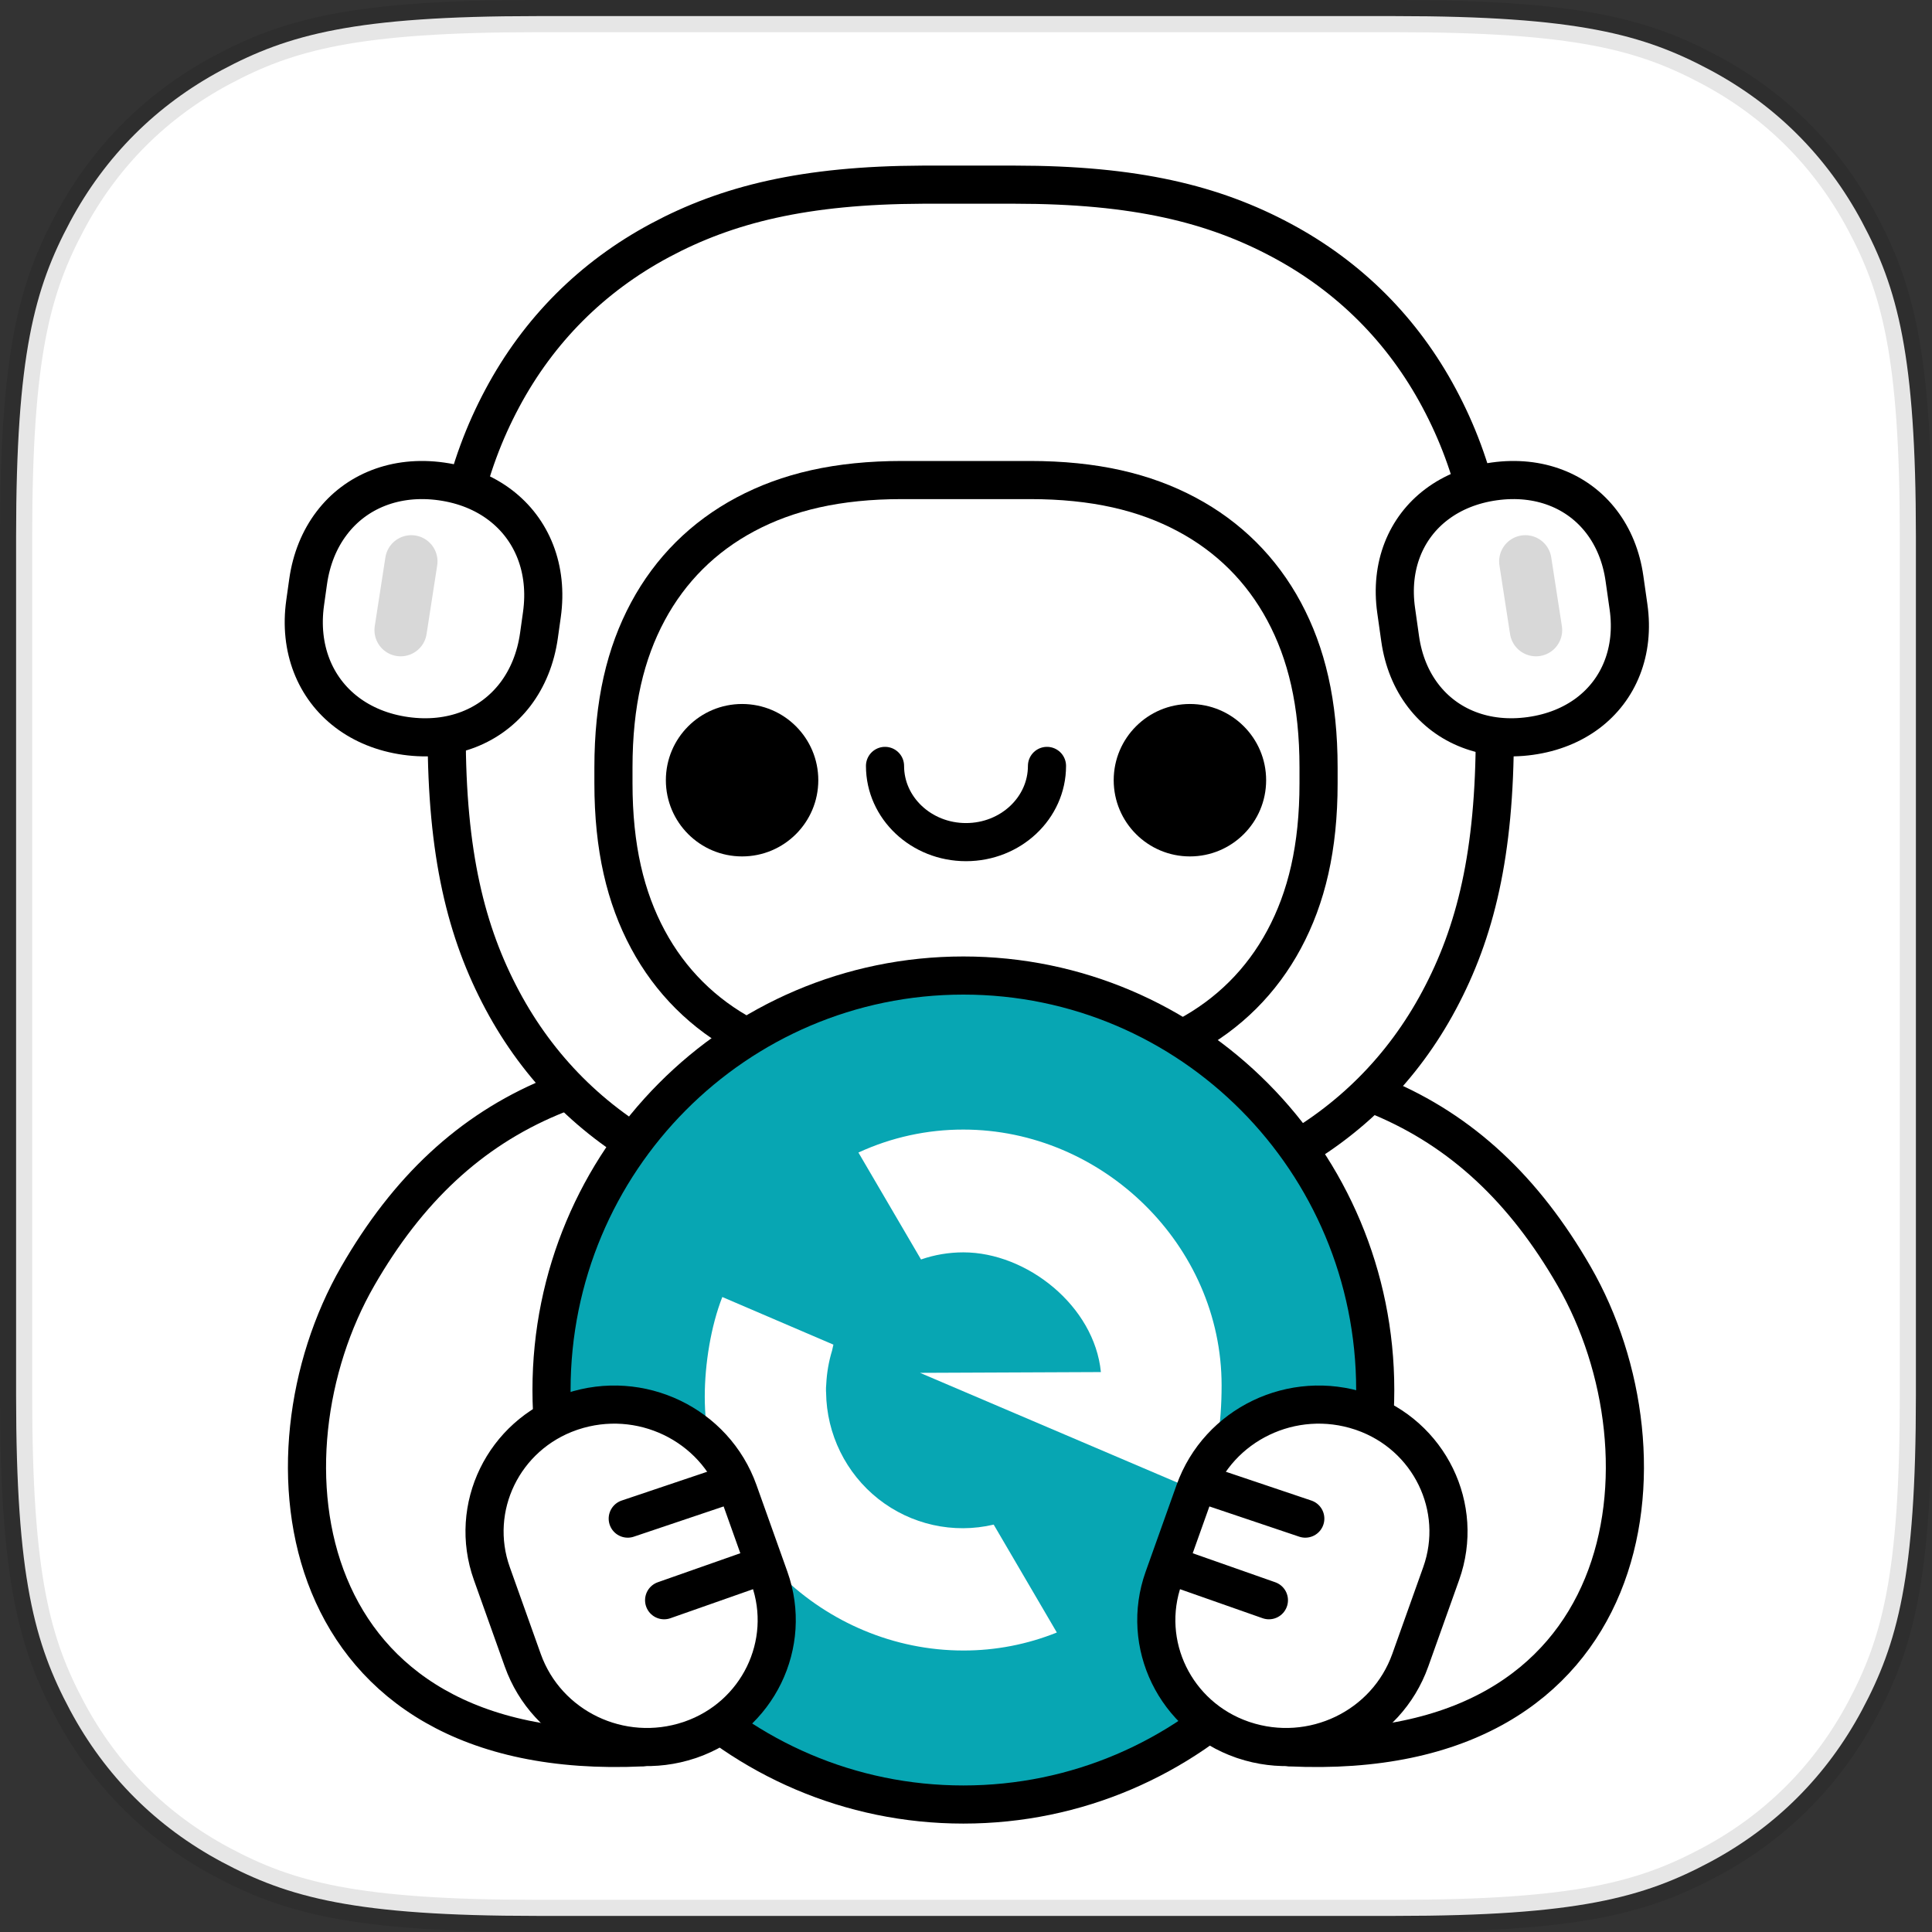 <?xml version="1.0" encoding="UTF-8"?>
<svg width="60px" height="60px" viewBox="0 0 60 60" version="1.1" xmlns="http://www.w3.org/2000/svg" xmlns:xlink="http://www.w3.org/1999/xlink">
    <rect x="0" y="0" width="60" height="60" fill="#333333" stroke="none"/>
    <!-- Generator: sketchtool 63.1 (101010) - https://sketch.com -->
    <title>71E573DB-AA40-49BB-89F9-C160152A6C02@1.00x</title>
    <desc>Created with sketchtool.</desc>
    <g id="Home" stroke="none" stroke-width="1" fill="none" fill-rule="evenodd">
        <g id="Desktop" transform="translate(-42, -30)">
            <g id="Menu">
                <g id="appIcon60" transform="translate(42, 30)">
                    <path d="M43.335,0.5 L16.665,0.5 C11.012,0.5 8.955,1.071 6.886,2.177 C4.856,3.263 3.263,4.856 2.177,6.886 C1.071,8.955 0.5,11.012 0.5,16.665 L0.5,43.335 C0.5,48.988 1.071,51.045 2.177,53.114 C3.263,55.144 4.856,56.737 6.886,57.823 C8.955,58.929 11.012,59.5 16.665,59.5 L43.335,59.5 C48.988,59.5 51.045,58.929 53.114,57.823 C55.144,56.737 56.737,55.144 57.823,53.114 C58.929,51.045 59.5,48.988 59.5,43.335 L59.5,16.665 C59.5,11.012 58.929,8.955 57.823,6.886 C56.737,4.856 55.144,3.263 53.114,2.177 C51.045,1.071 48.988,0.5 43.335,0.5 Z" id="Rectangle" stroke-opacity="0.1" stroke="#000000" fill="#FFFFFF"></path>
                    <g id="Elements/App-Icon">
                        <g id="icon" transform="translate(1, 1)">
                            <path d="M34.3,51.702 C44.091,56.629 48.994,48.332 48.331,41.935 C47.689,35.738 44.183,32.153 37.009,29.735 C29.834,27.317 31.755,41.615 36.846,42.895 C39.155,43.476 33.454,51.277 34.3,51.702 Z" id="Oval-Copy-4" stroke="#000000" stroke-width="1.184" fill="#FFFFFF" fill-rule="nonzero" transform="translate(40.347, 41.328) rotate(-24) translate(-40.347, -41.328) "></path>
                            <path d="M11.602,51.702 C21.393,56.629 26.295,48.332 25.633,41.935 C24.991,35.738 21.485,32.153 14.311,29.735 C7.136,27.317 9.057,41.615 14.148,42.895 C16.457,43.476 10.756,51.277 11.602,51.702 Z" id="Oval-Copy-3" stroke="#000000" stroke-width="1.184" fill="#FFFFFF" fill-rule="nonzero" transform="translate(17.649, 41.328) scale(-1, 1) rotate(-24) translate(-17.649, -41.328) "></path>
                            <path d="M30.518,4.735 C34.261,4.735 36.692,5.336 38.801,6.466 C40.911,7.595 42.566,9.253 43.694,11.365 C44.811,13.454 45.41,15.858 45.423,19.536 L45.423,21.772 C45.423,25.519 44.823,27.952 43.694,30.064 C42.566,32.176 40.911,33.833 38.801,34.963 C36.692,36.092 34.261,36.694 30.518,36.694 L27.777,36.694 C24.035,36.694 21.604,36.092 19.495,34.963 C17.385,33.833 15.73,32.176 14.601,30.064 C13.473,27.952 12.872,25.519 12.872,21.772 L12.872,19.657 C12.872,15.91 13.473,13.477 14.601,11.365 C15.73,9.253 17.385,7.595 19.495,6.466 C21.582,5.348 23.983,4.748 27.657,4.735 L30.518,4.735 Z" id="Rectangle-Copy" stroke="#000000" stroke-width="1.184" fill="#FFFFFF" fill-rule="nonzero"></path>
                            <path d="M27.018,13.908 L30.982,13.908 C32.989,13.908 34.545,14.278 35.851,14.974 C37.156,15.669 38.181,16.689 38.879,17.989 C39.577,19.289 39.949,20.838 39.949,22.837 L39.949,23.326 C39.949,25.325 39.577,26.874 38.879,28.174 C38.181,29.474 37.156,30.494 35.851,31.19 C34.545,31.885 32.989,32.255 30.982,32.255 L27.018,32.255 C25.011,32.255 23.455,31.885 22.149,31.19 C20.844,30.494 19.819,29.474 19.121,28.174 C18.423,26.874 18.051,25.325 18.051,23.326 L18.051,22.837 C18.051,20.838 18.423,19.289 19.121,17.989 C19.819,16.689 20.844,15.669 22.149,14.974 C23.455,14.278 25.011,13.908 27.018,13.908 Z" id="Rectangle" stroke="#000000" stroke-width="1.184" fill="#FFFFFF" fill-rule="nonzero"></path>
                            <circle id="Oval" fill="#000000" fill-rule="nonzero" cx="22.046" cy="23.23" r="2.367"></circle>
                            <circle id="Oval-Copy" fill="#000000" fill-rule="nonzero" cx="35.954" cy="23.23" r="2.367"></circle>
                            <path d="M26.485,22.786 C26.485,24.093 27.611,25.153 29,25.153 C30.389,25.153 31.515,24.093 31.515,22.786" id="Path" stroke="#000000" stroke-width="1.184" stroke-linecap="round"></path>
                            <path d="M12.709,13.951 C13.42,14.051 14.038,14.307 14.533,14.683 C15.029,15.059 15.403,15.555 15.628,16.135 C15.853,16.715 15.929,17.378 15.829,18.089 L15.738,18.737 C15.638,19.448 15.382,20.064 15.006,20.56 C14.629,21.055 14.133,21.429 13.553,21.654 C12.973,21.879 12.309,21.955 11.597,21.855 C10.886,21.755 10.269,21.499 9.773,21.123 C9.277,20.747 8.903,20.251 8.678,19.671 C8.453,19.091 8.377,18.428 8.477,17.717 L8.568,17.069 C8.668,16.359 8.924,15.742 9.301,15.247 C9.677,14.751 10.173,14.378 10.753,14.153 C11.333,13.928 11.997,13.851 12.709,13.951 Z" id="Rectangle" stroke="#000000" stroke-width="1.184" fill="#FFFFFF" fill-rule="nonzero"></path>
                            <line x1="11.623" y1="16.422" x2="11.593" y2="18.581" id="Path-3" stroke="#D8D8D8" stroke-width="1.628" stroke-linecap="round" stroke-linejoin="round" transform="translate(11.608, 17.502) rotate(8) translate(-11.608, -17.502) "></line>
                            <path d="M45.406,13.95 C44.71,14.047 44.107,14.295 43.623,14.659 C43.139,15.022 42.774,15.502 42.554,16.064 C42.335,16.625 42.261,17.268 42.359,17.958 L42.483,18.836 C42.581,19.526 42.831,20.124 43.198,20.603 C43.565,21.083 44.049,21.445 44.616,21.662 C45.182,21.88 45.831,21.953 46.527,21.856 C47.224,21.759 47.827,21.511 48.311,21.148 C48.795,20.784 49.16,20.304 49.379,19.743 C49.599,19.181 49.673,18.538 49.575,17.848 L49.45,16.97 C49.353,16.28 49.103,15.682 48.736,15.203 C48.369,14.723 47.884,14.361 47.318,14.144 C46.751,13.926 46.102,13.853 45.406,13.95 Z" id="Rectangle" stroke="#000000" stroke-width="1.184" fill="#FFFFFF" fill-rule="nonzero"></path>
                            <g id="logo" transform="translate(16.128, 29.296)" fill-rule="nonzero">
                                <path d="M12.79,0 C5.726,0 0,5.763 0,12.872 C0,19.981 5.727,25.745 12.79,25.745 C19.854,25.745 25.581,19.981 25.581,12.872 C25.581,5.763 19.855,0 12.79,0 Z" id="Path" stroke="#000000" stroke-width="1.184" fill="#07A6B3"></path>
                                <path d="M12.79,20.962 C8.466,20.962 4.759,17.435 4.759,13.082 C4.759,12.06 4.952,10.88 5.304,9.984 L8.754,11.463 C8.743,11.512 8.729,11.576 8.713,11.647 C8.61,11.986 8.549,12.336 8.532,12.69 C8.525,12.76 8.522,12.831 8.524,12.901 C8.524,12.918 8.527,12.934 8.527,12.95 C8.543,14.243 9.141,15.459 10.152,16.257 C11.164,17.054 12.481,17.347 13.732,17.052 L15.693,20.403 C14.77,20.774 13.784,20.964 12.79,20.962 Z" id="Path" fill="#FFFFFF"></path>
                                <path d="M20.203,16.074 L11.444,12.339 L17.061,12.315 C16.86,10.264 14.765,8.597 12.791,8.597 C12.343,8.597 11.898,8.671 11.475,8.818 L9.531,5.497 C10.554,5.025 11.666,4.782 12.791,4.784 C17.115,4.784 20.81,8.377 20.81,12.728 C20.81,13.902 20.659,15.073 20.202,16.074 L20.203,16.074 Z" id="Path" fill="#FFFFFF"></path>
                            </g>
                            <g id="hand" transform="translate(18.942, 47.967) rotate(-1) translate(-18.942, -47.967) translate(13.942, 42.467)" fill="#FFFFFF" fill-rule="nonzero" stroke="#000000" stroke-width="1.184">
                                <path d="M1.248,8.028 L0.335,5.319 C-0.36,3.257 0.773,1.03 2.866,0.345 L2.913,0.33 L2.913,0.33 C5.048,-0.34 7.333,0.806 8.039,2.902 L8.952,5.611 C9.647,7.673 8.514,9.9 6.421,10.585 L6.374,10.6 L6.374,10.6 C4.239,11.27 1.954,10.124 1.248,8.028 Z" id="Rectangle-Copy-3"></path>
                                <line x1="6.055" y1="4.772" x2="6.076" y2="1.665" id="Line-Copy-2" stroke-linecap="round" transform="translate(6.065, 3.218) rotate(-108) translate(-6.065, -3.218) "></line>
                                <line x1="7.154" y1="7.306" x2="7.134" y2="4.199" id="Line-Copy-3" stroke-linecap="round" transform="translate(7.144, 5.752) rotate(-108) translate(-7.144, -5.752) "></line>
                            </g>
                            <g id="hand" transform="translate(39.09, 47.967) scale(-1, 1) rotate(-1) translate(-39.09, -47.967) translate(34.09, 42.467)" fill="#FFFFFF" fill-rule="nonzero" stroke="#000000" stroke-width="1.184">
                                <path d="M1.248,8.028 L0.335,5.319 C-0.36,3.257 0.773,1.03 2.866,0.345 L2.913,0.33 L2.913,0.33 C5.048,-0.34 7.333,0.806 8.039,2.902 L8.952,5.611 C9.647,7.673 8.514,9.9 6.421,10.585 L6.374,10.6 L6.374,10.6 C4.239,11.27 1.954,10.124 1.248,8.028 Z" id="Rectangle-Copy-3"></path>
                                <line x1="6.055" y1="4.772" x2="6.076" y2="1.665" id="Line-Copy-2" stroke-linecap="round" transform="translate(6.065, 3.218) rotate(-108) translate(-6.065, -3.218) "></line>
                                <line x1="7.154" y1="7.306" x2="7.134" y2="4.199" id="Line-Copy-3" stroke-linecap="round" transform="translate(7.144, 5.752) rotate(-108) translate(-7.144, -5.752) "></line>
                            </g>
                            <line x1="46.551" y1="16.422" x2="46.521" y2="18.581" id="Path-3" stroke="#D8D8D8" stroke-width="1.628" stroke-linecap="round" stroke-linejoin="round" transform="translate(46.536, 17.502) scale(-1, 1) rotate(8) translate(-46.536, -17.502) "></line>
                        </g>
                    </g>
                </g>
            </g>
        </g>
    </g>
</svg>